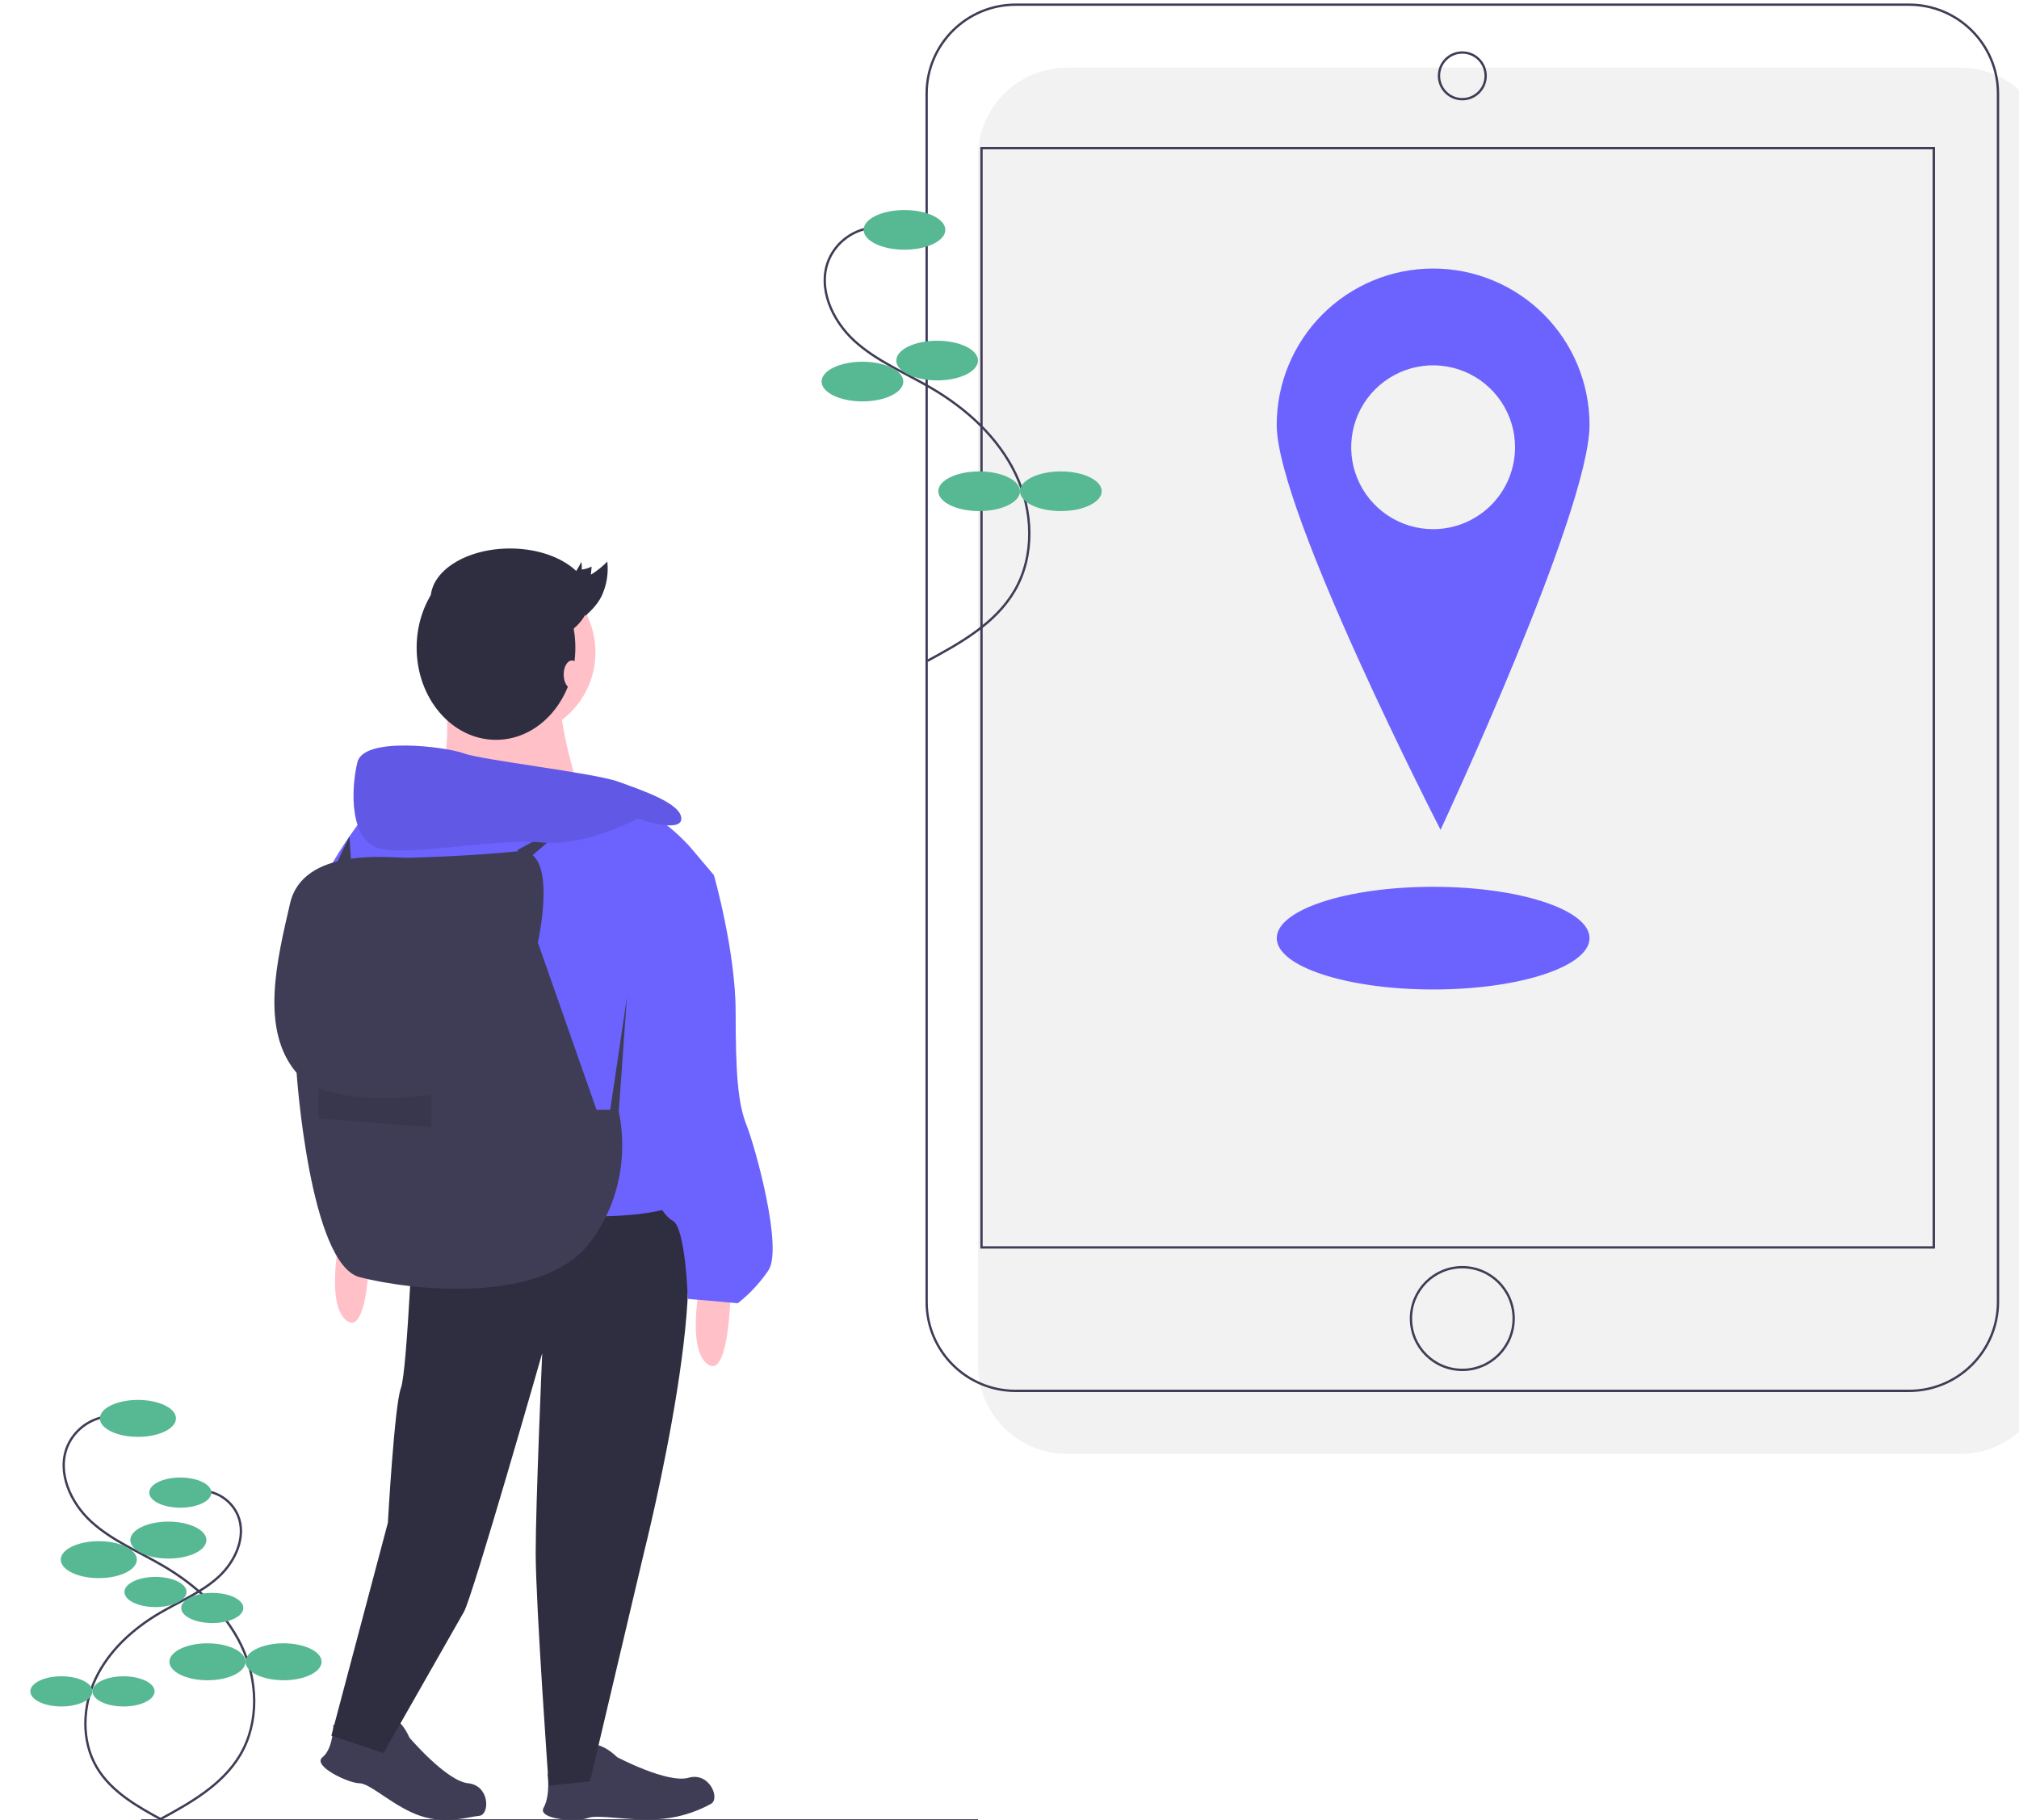<svg width="865" height="780" viewBox="0 0 865 780" fill="none" xmlns="http://www.w3.org/2000/svg">
<g id="Frame" clip-path="url(#clip0)">
<g id="Group">
<path id="Vector" d="M839.858 29H457.142C436.077 29 419 46.077 419 67.142V584.858C419 605.923 436.077 623 457.142 623H839.858C860.923 623 878 605.923 878 584.858V67.142C878 46.077 860.923 29 839.858 29Z" fill="#F2F2F2"/>
<path id="Vector_2" d="M817.858 2H435.142C414.077 2 397 19.077 397 40.142V557.858C397 578.923 414.077 596 435.142 596H817.858C838.923 596 856 578.923 856 557.858V40.142C856 19.077 838.923 2 817.858 2Z" stroke="#3F3D56" stroke-miterlimit="10"/>
<path id="Vector_3" d="M828.5 63.471H420.5V534.529H828.5V63.471Z" stroke="#3F3D56" stroke-miterlimit="10"/>
<path id="Vector_4" d="M626.5 42.5C632.023 42.5 636.5 38.023 636.5 32.5C636.5 26.977 632.023 22.5 626.5 22.5C620.977 22.5 616.5 26.977 616.5 32.5C616.5 38.023 620.977 42.5 626.5 42.5Z" stroke="#3F3D56" stroke-miterlimit="10"/>
<path id="Vector_5" d="M626.5 587C638.65 587 648.5 577.15 648.5 565C648.5 552.85 638.65 543 626.5 543C614.35 543 604.5 552.85 604.5 565C604.5 577.15 614.35 587 626.5 587Z" stroke="#3F3D56" stroke-miterlimit="10"/>
<path id="PIN" d="M613.99 115.067C605.19 115.067 596.477 116.8 588.347 120.168C580.217 123.535 572.83 128.471 566.607 134.694C560.385 140.916 555.449 148.303 552.081 156.433C548.714 164.563 546.98 173.277 546.98 182.077C546.98 219.085 617.181 355.584 617.181 355.584C617.181 355.584 681 219.085 681 182.077C681 164.305 673.94 147.261 661.373 134.694C648.806 122.127 631.762 115.067 613.99 115.067ZM613.99 226.75C607.048 226.75 600.262 224.691 594.49 220.835C588.717 216.978 584.218 211.496 581.562 205.082C578.905 198.668 578.21 191.611 579.564 184.802C580.919 177.993 584.262 171.739 589.171 166.83C594.079 161.921 600.334 158.578 607.142 157.224C613.951 155.869 621.009 156.565 627.423 159.221C633.836 161.878 639.318 166.377 643.175 172.149C647.032 177.921 649.091 184.707 649.091 191.65C649.091 200.959 645.392 209.887 638.81 216.469C632.227 223.052 623.299 226.75 613.99 226.75Z" fill="#6C63FF"/>
<path id="Vector_6" d="M614 424C651.003 424 681 414.15 681 402C681 389.85 651.003 380 614 380C576.997 380 547 389.85 547 402C547 414.15 576.997 424 614 424Z" fill="#6C63FF"/>
<path id="Vector_7" d="M374.88 97.457C370.618 97.698 366.506 99.122 363.007 101.568C359.508 104.015 356.76 107.387 355.071 111.308C350.117 123.282 356.495 137.347 366.07 146.079C375.644 154.81 387.943 159.801 399.118 166.361C414.127 175.172 427.615 187.404 435.125 203.105C442.635 218.806 443.434 238.255 434.606 253.255C426.412 267.177 411.513 275.51 397.304 283.194" stroke="#3F3D56" stroke-miterlimit="10"/>
<path id="Vector_8" d="M387.5 107C397.165 107 405 103.194 405 98.5C405 93.806 397.165 90 387.5 90C377.835 90 370 93.806 370 98.5C370 103.194 377.835 107 387.5 107Z" fill="#57B894"/>
<path id="Vector_9" d="M401.5 163C411.165 163 419 159.194 419 154.5C419 149.806 411.165 146 401.5 146C391.835 146 384 149.806 384 154.5C384 159.194 391.835 163 401.5 163Z" fill="#57B894"/>
<path id="Vector_10" d="M369.5 172C379.165 172 387 168.194 387 163.5C387 158.806 379.165 155 369.5 155C359.835 155 352 158.806 352 163.5C352 168.194 359.835 172 369.5 172Z" fill="#57B894"/>
<path id="Vector_11" d="M419.5 219C429.165 219 437 215.194 437 210.5C437 205.806 429.165 202 419.5 202C409.835 202 402 205.806 402 210.5C402 215.194 409.835 219 419.5 219Z" fill="#57B894"/>
<path id="Vector_12" d="M454.5 219C464.165 219 472 215.194 472 210.5C472 205.806 464.165 202 454.5 202C444.835 202 437 205.806 437 210.5C437 215.194 444.835 219 454.5 219Z" fill="#57B894"/>
<path id="Vector_13" d="M60.491 780.064H419" stroke="#3F3D56" stroke-miterlimit="10"/>
<path id="Vector_14" d="M47.343 606.823C43.373 607.047 39.545 608.372 36.287 610.651C33.029 612.929 30.469 616.069 28.896 619.721C24.283 630.871 30.222 643.968 39.138 652.098C48.054 660.229 59.507 664.877 69.912 670.985C83.889 679.19 96.448 690.58 103.442 705.201C110.435 719.822 111.179 737.932 102.959 751.9C95.329 764.864 81.455 772.624 68.223 779.78" stroke="#3F3D56" stroke-miterlimit="10"/>
<path id="Vector_15" d="M59.094 615.709C68.094 615.709 75.39 612.165 75.39 607.794C75.39 603.422 68.094 599.878 59.094 599.878C50.094 599.878 42.798 603.422 42.798 607.794C42.798 612.165 50.094 615.709 59.094 615.709Z" fill="#57B894"/>
<path id="Vector_16" d="M72.131 667.856C81.131 667.856 88.427 664.312 88.427 659.94C88.427 655.569 81.131 652.025 72.131 652.025C63.131 652.025 55.835 655.569 55.835 659.94C55.835 664.312 63.131 667.856 72.131 667.856Z" fill="#57B894"/>
<path id="Vector_17" d="M42.333 676.236C51.333 676.236 58.628 672.693 58.628 668.321C58.628 663.95 51.333 660.406 42.333 660.406C33.333 660.406 26.037 663.95 26.037 668.321C26.037 672.693 33.333 676.236 42.333 676.236Z" fill="#57B894"/>
<path id="Vector_18" d="M88.892 720.002C97.892 720.002 105.188 716.459 105.188 712.087C105.188 707.716 97.892 704.172 88.892 704.172C79.892 704.172 72.596 707.716 72.596 712.087C72.596 716.459 79.892 720.002 88.892 720.002Z" fill="#57B894"/>
<path id="Vector_19" d="M121.484 720.002C130.484 720.002 137.78 716.459 137.78 712.087C137.78 707.716 130.484 704.172 121.484 704.172C112.484 704.172 105.188 707.716 105.188 712.087C105.188 716.459 112.484 720.002 121.484 720.002Z" fill="#57B894"/>
<path id="Vector_20" d="M86.857 638.802C90.098 638.985 93.225 640.068 95.886 641.928C98.547 643.789 100.637 646.353 101.922 649.335C105.689 658.441 100.838 669.137 93.557 675.777C86.276 682.417 76.923 686.213 68.425 691.201C57.01 697.902 46.754 707.204 41.042 719.144C35.331 731.084 34.724 745.875 41.437 757.282C47.668 767.869 58.998 774.206 69.804 780.05" stroke="#3F3D56" stroke-miterlimit="10"/>
<path id="Vector_21" d="M77.26 646.059C84.61 646.059 90.568 643.165 90.568 639.595C90.568 636.025 84.61 633.131 77.26 633.131C69.91 633.131 63.952 636.025 63.952 639.595C63.952 643.165 69.91 646.059 77.26 646.059Z" fill="#57B894"/>
<path id="Vector_22" d="M66.614 688.645C73.963 688.645 79.922 685.751 79.922 682.181C79.922 678.611 73.963 675.717 66.614 675.717C59.264 675.717 53.305 678.611 53.305 682.181C53.305 685.751 59.264 688.645 66.614 688.645Z" fill="#57B894"/>
<path id="Vector_23" d="M90.948 695.49C98.298 695.49 104.257 692.596 104.257 689.026C104.257 685.456 98.298 682.562 90.948 682.562C83.599 682.562 77.64 685.456 77.64 689.026C77.64 692.596 83.599 695.49 90.948 695.49Z" fill="#57B894"/>
<path id="Vector_24" d="M52.925 731.232C60.275 731.232 66.233 728.338 66.233 724.768C66.233 721.198 60.275 718.304 52.925 718.304C45.575 718.304 39.617 721.198 39.617 724.768C39.617 728.338 45.575 731.232 52.925 731.232Z" fill="#57B894"/>
<path id="Vector_25" d="M26.308 731.232C33.658 731.232 39.617 728.338 39.617 724.768C39.617 721.198 33.658 718.304 26.308 718.304C18.958 718.304 13 721.198 13 724.768C13 728.338 18.958 731.232 26.308 731.232Z" fill="#57B894"/>
<path id="Vector_26" d="M142.845 739.004C142.845 739.004 152.157 743.66 158.676 744.592C165.194 745.523 168.86 738.93 167.493 736.639C166.125 734.348 171.712 736.211 175.437 744.592C175.437 744.592 191.267 763.215 200.579 764.147C209.891 765.078 209.964 777.685 205.235 778.115C200.114 778.58 191.267 781.839 180.093 778.115C168.919 774.39 158.676 764.147 154.02 764.147C149.364 764.147 133.533 756.697 138.189 752.972C142.845 749.248 142.845 739.004 142.845 739.004Z" fill="#3F3D56"/>
<path id="Vector_27" d="M234.624 760.044C239.378 760.409 244.159 760.116 248.832 759.172C255.231 757.617 256.188 750.134 254.068 748.514C251.948 746.895 257.827 746.551 264.396 752.95C264.396 752.95 286.009 764.367 295.001 761.775C303.993 759.184 308.74 770.863 304.509 773.017C297.334 776.952 289.357 779.202 281.184 779.599C269.425 780.288 256.091 777.33 251.768 779.058C247.444 780.786 229.98 779.745 232.921 774.558C235.861 769.371 234.624 760.044 234.624 760.044Z" fill="#3F3D56"/>
<path id="Vector_28" d="M218.794 315.865C238.851 315.865 255.11 299.605 255.11 279.548C255.11 259.491 238.851 243.232 218.794 243.232C198.736 243.232 182.477 259.491 182.477 279.548C182.477 299.605 198.736 315.865 218.794 315.865Z" fill="#FFC1C7"/>
<path id="Vector_29" d="M190.392 293.982C190.392 293.982 195.98 333.092 182.943 338.679C169.906 344.266 249.058 342.404 249.058 342.404C249.058 342.404 237.883 307.018 240.677 297.706C243.47 288.394 190.392 293.982 190.392 293.982Z" fill="#FFC1C7"/>
<path id="Vector_30" d="M177.356 516.537C177.356 516.537 174.562 587.307 171.768 594.757C168.975 602.206 166.181 652.491 166.181 652.491L141.97 743.748L164.319 751.197C164.319 751.197 195.048 697.188 198.773 690.67C202.498 684.151 232.296 579.858 232.296 579.858C232.296 579.858 229.502 644.11 229.502 665.527C229.502 686.945 235.09 765.165 235.09 765.165L252.782 763.303L276.062 664.596C276.062 664.596 309.585 531.436 287.236 516.537C264.888 501.638 177.356 516.537 177.356 516.537Z" fill="#2F2E41"/>
<path id="Vector_31" d="M313.31 538.885C313.31 538.885 314.241 592.894 303.066 584.514C291.892 576.133 303.066 534.229 303.066 534.229L313.31 538.885Z" fill="#FFC1C7"/>
<path id="Vector_32" d="M158.731 520.261C158.731 520.261 159.663 574.271 148.488 565.89C137.314 557.509 148.488 515.605 148.488 515.605L158.731 520.261Z" fill="#FFC1C7"/>
<path id="Vector_33" d="M295.617 362.89C295.617 362.89 276.993 341.473 261.163 344.266C245.333 347.06 158.732 346.128 158.732 346.128C158.732 346.128 129.865 382.445 137.314 389.894C144.764 397.344 168.975 529.573 168.975 529.573C168.975 529.573 233.227 521.193 255.576 521.193C277.924 521.193 287.236 517.468 287.236 517.468C287.236 517.468 257.438 457.872 271.406 430.867C285.374 403.862 305.86 374.995 305.86 374.995L295.617 362.89Z" fill="#6C63FF"/>
<path id="Vector_34" d="M290.03 369.408L305.86 374.995C305.86 374.995 315.172 407.587 315.172 433.66C315.172 459.734 316.103 472.771 319.828 482.082C323.553 491.394 335.658 535.161 329.14 544.472C325.541 549.773 321.144 554.485 316.103 558.44L294.686 556.578C294.686 556.578 293.755 525.849 288.168 523.055C282.58 520.261 275.131 502.569 275.131 502.569C275.131 502.569 257.438 445.766 268.613 427.142C279.787 408.518 290.03 369.408 290.03 369.408Z" fill="#6C63FF"/>
<path id="Vector_35" d="M230.434 403.862C230.434 403.862 239.746 362.89 222.053 364.752C204.36 366.615 180.149 367.546 173.631 367.546C167.113 367.546 129.865 362.89 124.278 387.101C118.691 411.312 111.241 441.11 127.071 459.734C127.071 459.734 132.658 541.679 154.076 547.266C175.493 552.853 232.296 559.371 252.782 532.367C273.269 505.362 264.888 475.564 264.888 475.564H255.576L230.434 403.862Z" fill="#3F3D56"/>
<path id="Vector_36" d="M261.163 477.427L268.612 427.142L264.888 479.289L261.163 477.427Z" fill="#3F3D56"/>
<path id="Vector_37" opacity="0.1" d="M136.383 466.252C136.383 466.252 152.213 473.702 184.805 469.046V483.014L136.383 479.289V466.252Z" fill="black"/>
<path id="Vector_38" d="M221.587 364.287L245.798 351.25L225.312 368.943L221.587 364.287Z" fill="#3F3D56"/>
<path id="Vector_39" d="M273.268 350.784C273.268 350.784 291.892 357.303 291.892 350.784C291.892 344.266 275.131 338.679 264.887 334.954C254.644 331.229 206.222 325.642 198.773 322.849C191.323 320.055 155.938 315.399 153.144 326.573C150.351 337.748 149.42 361.028 163.387 363.821C177.355 366.615 213.672 359.165 232.296 361.028C250.92 362.89 273.268 350.784 273.268 350.784Z" fill="#6C63FF"/>
<path id="Vector_40" opacity="0.1" d="M273.268 350.784C273.268 350.784 291.892 357.303 291.892 350.784C291.892 344.266 275.131 338.679 264.887 334.954C254.644 331.229 206.222 325.642 198.773 322.849C191.323 320.055 155.938 315.399 153.144 326.573C150.351 337.748 149.42 361.028 163.387 363.821C177.355 366.615 213.672 359.165 232.296 361.028C250.92 362.89 273.268 350.784 273.268 350.784Z" fill="black"/>
<path id="Vector_41" d="M143.367 371.736L149.696 358.442L150.817 374.53L143.367 371.736Z" fill="#3F3D56"/>
<path id="Vector_42" d="M212.5 317.032C231.278 317.032 246.5 299.347 246.5 277.532C246.5 255.717 231.278 238.032 212.5 238.032C193.722 238.032 178.5 255.717 178.5 277.532C178.5 299.347 193.722 317.032 212.5 317.032Z" fill="#2F2E41"/>
<path id="Vector_43" d="M218.5 278.032C237.278 278.032 252.5 268.406 252.5 256.532C252.5 244.658 237.278 235.032 218.5 235.032C199.722 235.032 184.5 244.658 184.5 256.532C184.5 268.406 199.722 278.032 218.5 278.032Z" fill="#2F2E41"/>
<path id="Vector_44" d="M245 295.032C246.933 295.032 248.5 292.346 248.5 289.032C248.5 285.718 246.933 283.032 245 283.032C243.067 283.032 241.5 285.718 241.5 289.032C241.5 292.346 243.067 295.032 245 295.032Z" fill="#FFC1C7"/>
<path id="Vector_45" d="M240.118 251.119C243.695 249.161 246.75 245.622 249.038 240.787C249.262 241.862 249.322 242.964 249.217 244.057C250.702 243.89 252.144 243.455 253.474 242.773L253.155 246.259C255.725 244.685 258.086 242.794 260.184 240.631C260.753 245.716 259.901 250.86 257.722 255.49C255.867 259.153 253.346 261.535 250.851 263.882" fill="#2F2E41"/>
</g>
</g>
<defs>
<clipPath id="clip0">
<rect width="865" height="780" fill="white"/>
</clipPath>
</defs>
</svg>
